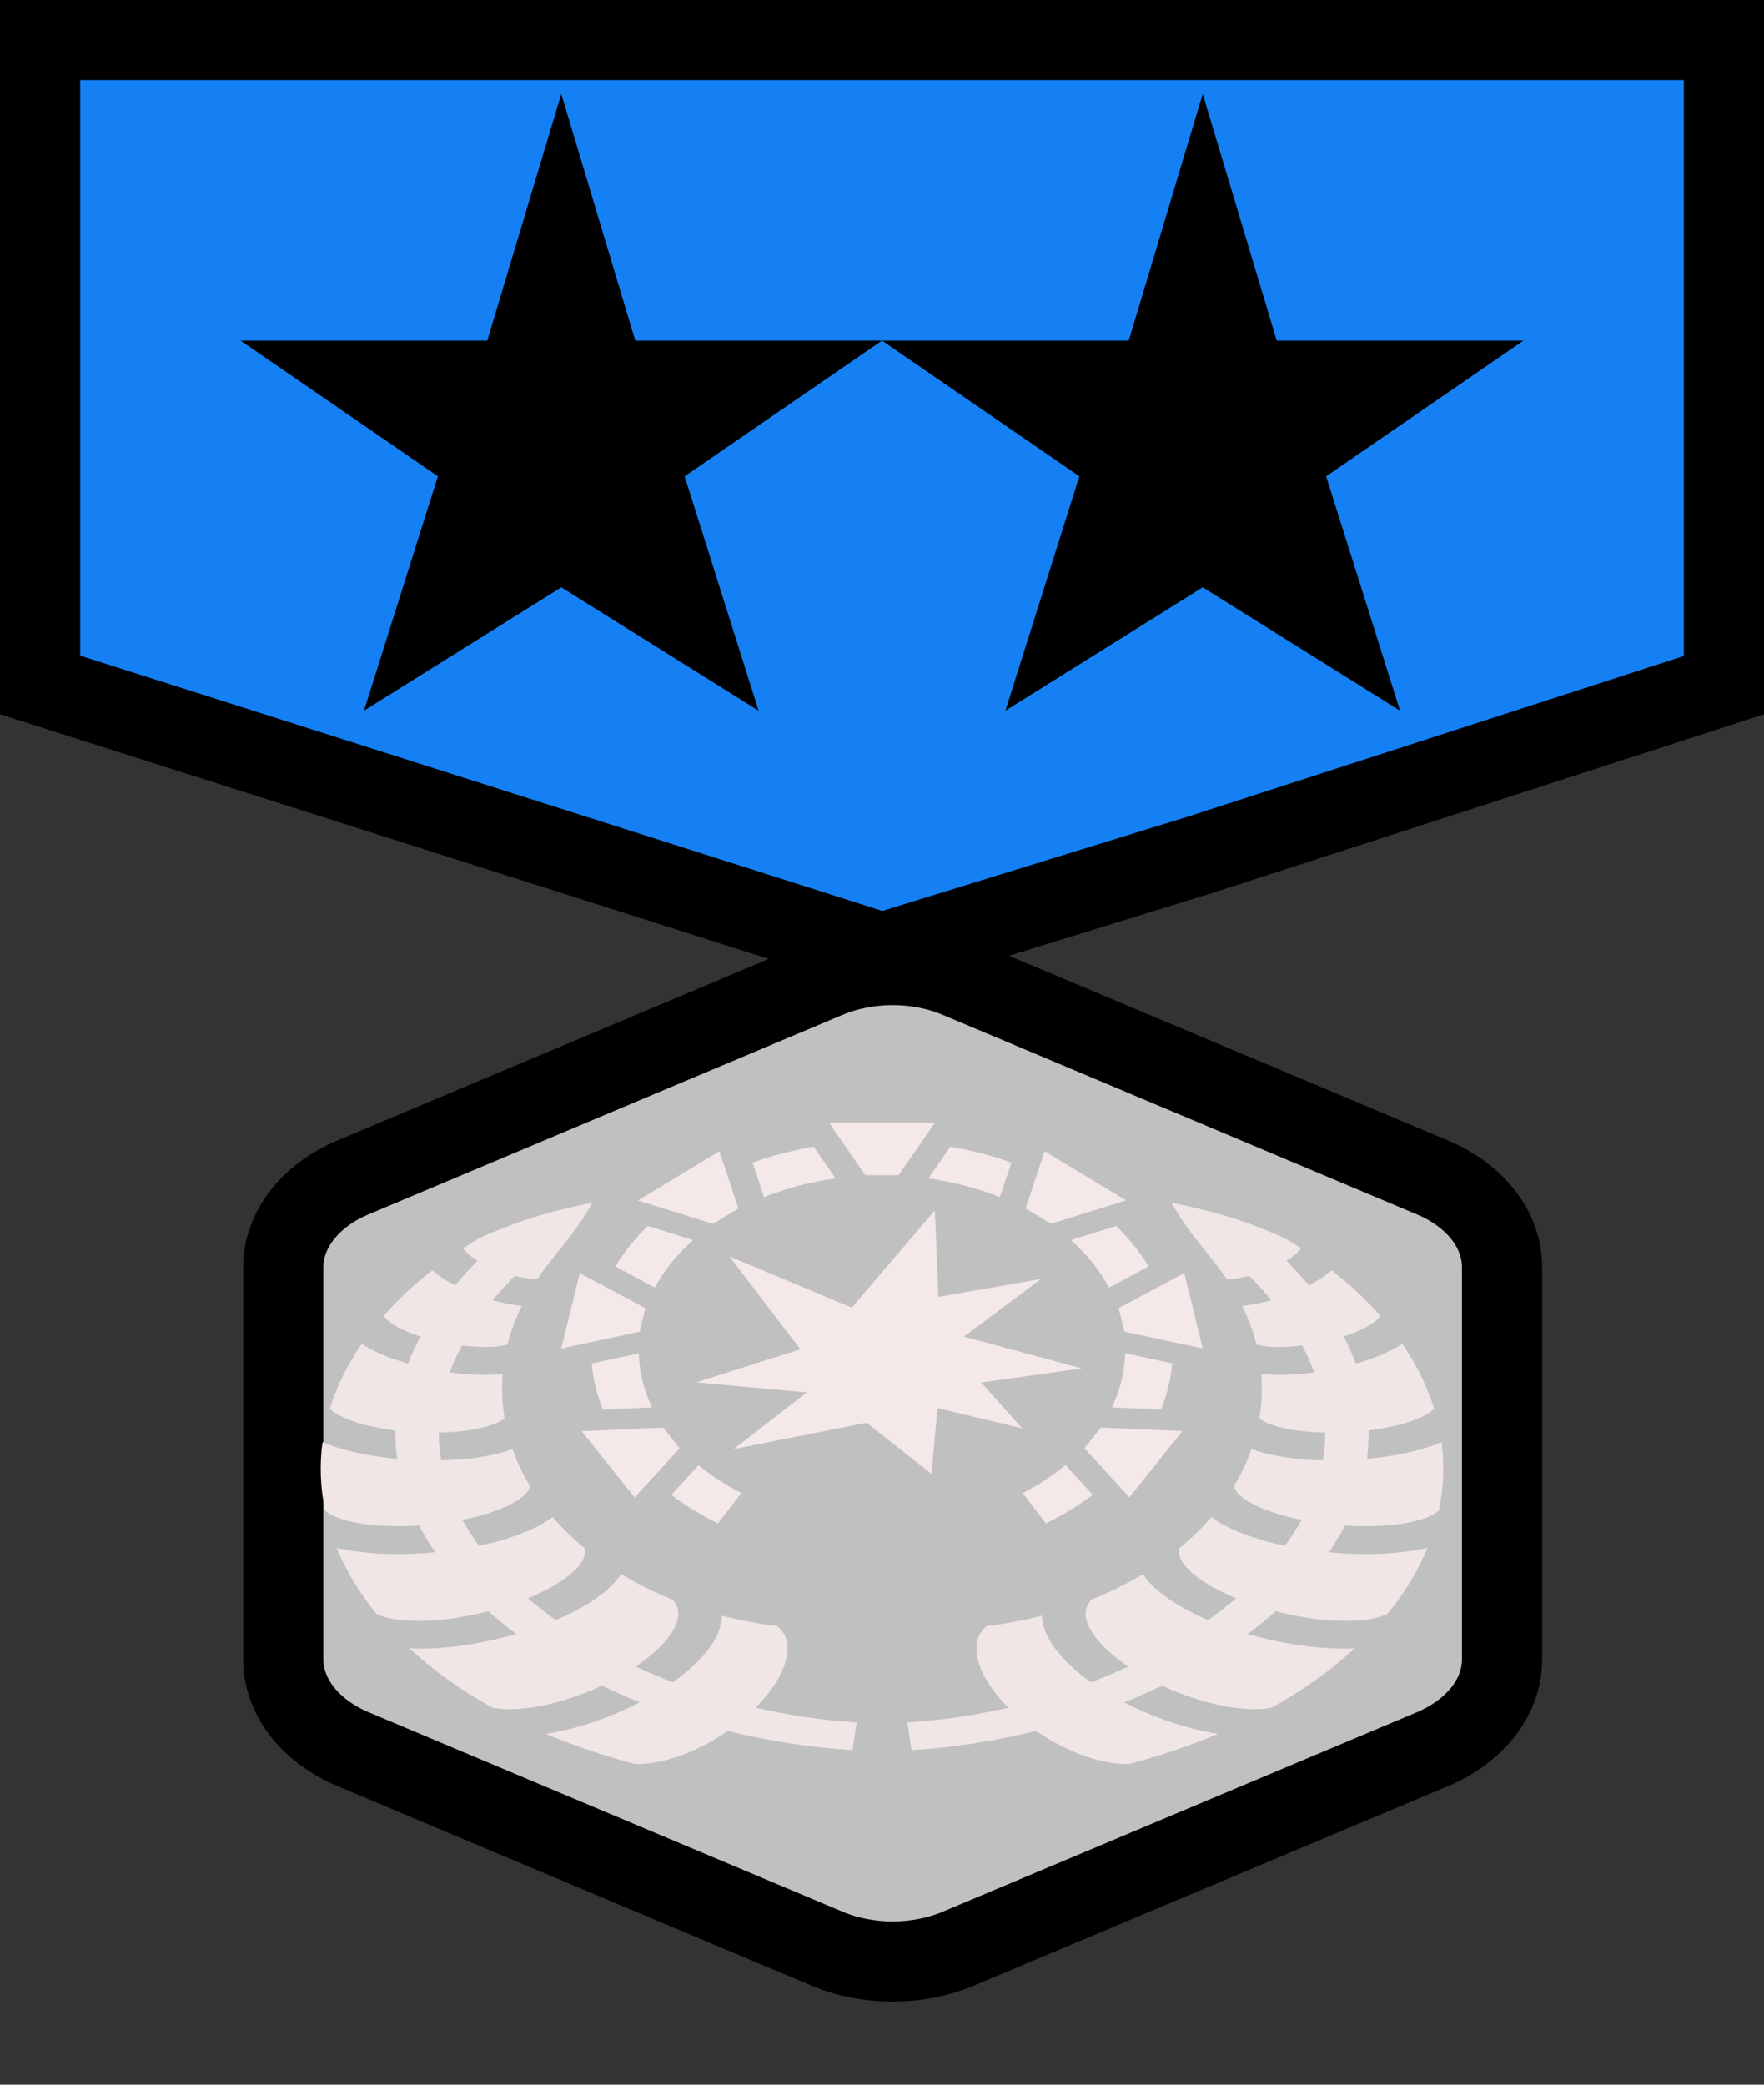 <svg width="22" height="26" viewBox="0 0 22 26" fill="none" xmlns="http://www.w3.org/2000/svg">
<rect x="0" y="0" width="22" height="26" fill="#333333" stroke="none"/>
<path d="M21.5 0.5V8.545L14.974 10.659L11.002 11.885L0.5 8.543V0.5H8.25H15.125H21.5Z" fill="#1580F3" stroke="black"/>
<path d="M10.313 12.197C10.564 12.091 10.846 12.036 11.133 12.036C11.42 12.036 11.702 12.091 11.953 12.197L17.864 14.685C18.128 14.795 18.347 14.958 18.5 15.155C18.653 15.351 18.733 15.575 18.733 15.804V20.696C18.733 20.925 18.653 21.149 18.5 21.346C18.347 21.542 18.128 21.705 17.864 21.816L11.953 24.303C11.702 24.409 11.42 24.464 11.133 24.464C10.846 24.464 10.564 24.409 10.313 24.303L4.402 21.815C4.139 21.704 3.92 21.542 3.767 21.346C3.614 21.149 3.534 20.925 3.533 20.697V15.804C3.533 15.575 3.614 15.351 3.767 15.155C3.919 14.958 4.139 14.795 4.402 14.685L10.313 12.197Z" fill="#C0C0C0" stroke="black"/>
<path d="M10.337 14L10.793 14.657H11.207L11.662 14H10.337ZM10.147 14.301C9.883 14.347 9.628 14.413 9.386 14.5L9.529 14.931C9.807 14.819 10.108 14.74 10.421 14.697L10.147 14.301ZM11.852 14.301L11.578 14.697C11.891 14.74 12.192 14.82 12.47 14.931L12.614 14.5C12.371 14.413 12.116 14.347 11.852 14.301ZM13.028 14.358L12.791 15.072L13.108 15.263L14.043 14.971L13.028 14.358ZM8.972 14.358L7.956 14.972L8.892 15.264L9.209 15.072L8.972 14.358ZM11.659 15.096L10.623 16.309L9.096 15.669L9.982 16.828L8.683 17.241L10.063 17.366L9.149 18.074L10.807 17.744L11.617 18.382L11.692 17.562L12.747 17.814L12.236 17.242L13.494 17.067L12.021 16.67L12.985 15.951L11.704 16.175L11.659 15.096ZM13.92 15.29L13.355 15.466C13.556 15.645 13.717 15.845 13.831 16.059L14.325 15.795C14.217 15.616 14.081 15.447 13.92 15.29ZM8.079 15.29C7.918 15.447 7.782 15.617 7.674 15.795L8.168 16.059C8.282 15.845 8.443 15.645 8.644 15.467L8.079 15.29ZM14.77 15.877L13.951 16.315L14.023 16.608L15 16.818L14.77 15.877ZM7.23 15.878L7 16.819L7.977 16.609L8.049 16.316L7.23 15.878ZM14.032 16.878C14.026 17.114 13.969 17.341 13.867 17.553L14.48 17.579C14.557 17.392 14.603 17.199 14.62 17.004L14.032 16.878ZM7.967 16.879L7.379 17.005C7.396 17.2 7.443 17.393 7.519 17.58L8.132 17.553C8.031 17.341 7.973 17.115 7.967 16.879ZM13.73 17.804L13.524 18.062L14.085 18.675L14.748 17.848L13.73 17.804ZM8.27 17.805L7.253 17.849L7.915 18.676L8.477 18.063L8.27 17.805ZM13.289 18.273C13.13 18.404 12.951 18.521 12.754 18.622L13.045 19C13.256 18.896 13.452 18.776 13.628 18.643L13.289 18.273ZM8.711 18.274L8.372 18.644C8.548 18.777 8.743 18.896 8.954 19L9.245 18.622C9.049 18.522 8.87 18.405 8.711 18.274Z" fill="#F4E8E8"/>
<path d="M7.388 15C6.87 15.105 6.465 15.22 5.966 15.449C5.901 15.488 5.837 15.528 5.775 15.568C5.782 15.579 5.793 15.591 5.809 15.61C5.839 15.644 5.891 15.684 5.956 15.724C5.857 15.825 5.763 15.927 5.676 16.032C5.567 15.976 5.47 15.913 5.392 15.843C5.165 16.02 4.963 16.209 4.788 16.407C4.799 16.437 4.834 16.47 4.9 16.515C4.978 16.567 5.101 16.622 5.243 16.669C5.183 16.782 5.132 16.895 5.09 17.007C4.87 16.945 4.669 16.863 4.511 16.76C4.332 17.02 4.2 17.291 4.114 17.569C4.154 17.614 4.224 17.655 4.331 17.699C4.481 17.761 4.696 17.812 4.93 17.841C4.929 17.96 4.937 18.078 4.954 18.195C4.617 18.164 4.292 18.098 4.027 17.988L4.022 17.987C3.984 18.27 3.995 18.555 4.054 18.837C4.123 18.902 4.237 18.948 4.407 18.984C4.626 19.031 4.924 19.046 5.227 19.027C5.286 19.14 5.353 19.252 5.428 19.36C5.015 19.399 4.593 19.39 4.228 19.312C4.218 19.31 4.208 19.307 4.198 19.305C4.315 19.59 4.482 19.866 4.696 20.128C4.801 20.18 4.943 20.206 5.131 20.214C5.406 20.226 5.756 20.182 6.09 20.096C6.2 20.194 6.316 20.288 6.438 20.379C6.007 20.503 5.54 20.577 5.106 20.559C5.4 20.83 5.746 21.078 6.136 21.296C6.261 21.323 6.41 21.323 6.59 21.301C6.874 21.266 7.206 21.164 7.507 21.023C7.659 21.097 7.817 21.166 7.978 21.232C7.624 21.415 7.221 21.559 6.81 21.625C7.157 21.772 7.527 21.897 7.914 21.999C8.06 22.006 8.218 21.981 8.397 21.926C8.624 21.857 8.863 21.736 9.077 21.588C9.581 21.713 10.104 21.796 10.631 21.827L10.684 21.482C10.262 21.457 9.839 21.393 9.426 21.297C9.629 21.092 9.769 20.868 9.808 20.678C9.843 20.509 9.811 20.379 9.696 20.281C9.458 20.252 9.227 20.208 9.005 20.151C9 20.271 8.955 20.392 8.881 20.505C8.77 20.674 8.599 20.835 8.392 20.982C8.233 20.92 8.079 20.855 7.929 20.785C8.125 20.652 8.282 20.507 8.37 20.373C8.482 20.202 8.493 20.066 8.388 19.95C8.159 19.859 7.945 19.752 7.746 19.631C7.694 19.711 7.623 19.787 7.539 19.855C7.377 19.988 7.167 20.106 6.931 20.206C6.809 20.118 6.693 20.028 6.583 19.934C6.795 19.847 6.976 19.747 7.1 19.645C7.249 19.523 7.313 19.415 7.291 19.31C7.142 19.187 7.009 19.057 6.892 18.921C6.824 18.971 6.749 19.016 6.666 19.056C6.466 19.152 6.228 19.226 5.974 19.279C5.897 19.173 5.827 19.066 5.767 18.956C5.986 18.911 6.185 18.851 6.329 18.781C6.498 18.7 6.59 18.623 6.611 18.535C6.521 18.385 6.447 18.231 6.392 18.074C6.337 18.094 6.28 18.111 6.22 18.126C6 18.181 5.755 18.208 5.503 18.214C5.483 18.099 5.473 17.983 5.472 17.867C5.678 17.863 5.87 17.841 6.017 17.804C6.153 17.771 6.242 17.734 6.293 17.689C6.263 17.505 6.255 17.32 6.269 17.136C6.25 17.138 6.231 17.14 6.212 17.141C6.016 17.154 5.811 17.144 5.609 17.116C5.649 17.005 5.7 16.893 5.76 16.781C5.904 16.799 6.041 16.804 6.152 16.797C6.229 16.791 6.286 16.782 6.329 16.77C6.37 16.607 6.429 16.446 6.506 16.288C6.382 16.274 6.261 16.249 6.144 16.216C6.229 16.113 6.322 16.012 6.42 15.912C6.491 15.93 6.559 15.943 6.618 15.949C6.65 15.952 6.677 15.954 6.7 15.954C6.757 15.868 6.819 15.784 6.886 15.703C7.06 15.484 7.253 15.254 7.388 15ZM14.611 15C14.747 15.254 14.94 15.484 15.114 15.703C15.181 15.785 15.244 15.869 15.3 15.954C15.323 15.954 15.35 15.952 15.382 15.949C15.44 15.943 15.509 15.93 15.58 15.912C15.679 16.011 15.771 16.113 15.857 16.216C15.739 16.249 15.617 16.274 15.494 16.288C15.569 16.444 15.629 16.605 15.67 16.77C15.714 16.783 15.771 16.791 15.848 16.797C15.959 16.804 16.097 16.799 16.241 16.781C16.299 16.892 16.349 17.003 16.39 17.117C16.188 17.144 15.984 17.154 15.788 17.141C15.769 17.14 15.749 17.138 15.73 17.136C15.745 17.32 15.738 17.505 15.707 17.689C15.759 17.734 15.847 17.771 15.983 17.804C16.13 17.841 16.322 17.863 16.527 17.867C16.527 17.983 16.517 18.099 16.497 18.214C16.245 18.208 16 18.181 15.78 18.126C15.721 18.111 15.664 18.094 15.608 18.074C15.553 18.231 15.48 18.385 15.389 18.535C15.411 18.622 15.502 18.7 15.67 18.781C15.815 18.851 16.013 18.911 16.233 18.956C16.172 19.066 16.102 19.173 16.026 19.279C15.772 19.226 15.534 19.152 15.335 19.056C15.252 19.016 15.175 18.971 15.108 18.921C14.989 19.059 14.856 19.189 14.709 19.31C14.686 19.415 14.751 19.523 14.9 19.645C15.023 19.746 15.205 19.847 15.416 19.934C15.307 20.028 15.191 20.118 15.069 20.206C14.833 20.106 14.623 19.988 14.461 19.855C14.377 19.787 14.306 19.711 14.254 19.632C14.056 19.752 13.841 19.859 13.612 19.95C13.507 20.066 13.518 20.202 13.631 20.373C13.719 20.507 13.876 20.652 14.071 20.785C13.921 20.855 13.767 20.92 13.608 20.982C13.401 20.835 13.231 20.674 13.12 20.505C13.046 20.392 13 20.271 12.995 20.151C12.772 20.209 12.54 20.252 12.303 20.281C12.189 20.379 12.157 20.509 12.191 20.678C12.231 20.868 12.371 21.092 12.575 21.298C12.162 21.393 11.739 21.457 11.317 21.482L11.368 21.827C11.896 21.795 12.419 21.713 12.923 21.588C13.137 21.736 13.377 21.857 13.604 21.926C13.783 21.981 13.941 22.006 14.087 21.999C14.474 21.897 14.844 21.772 15.191 21.625C14.78 21.559 14.376 21.415 14.022 21.232C14.183 21.167 14.34 21.097 14.492 21.023C14.793 21.164 15.127 21.266 15.411 21.301C15.59 21.323 15.738 21.323 15.864 21.296C16.254 21.078 16.601 20.831 16.895 20.559C16.46 20.577 15.993 20.503 15.562 20.379C15.684 20.288 15.8 20.194 15.91 20.096C16.244 20.182 16.594 20.226 16.869 20.214C17.057 20.206 17.199 20.18 17.304 20.128C17.518 19.866 17.685 19.59 17.802 19.305C17.792 19.307 17.782 19.31 17.773 19.312C17.407 19.39 16.985 19.399 16.573 19.36C16.648 19.251 16.715 19.14 16.774 19.027C17.076 19.046 17.374 19.031 17.592 18.984C17.763 18.948 17.878 18.902 17.946 18.837C18.005 18.555 18.016 18.27 17.978 17.987L17.974 17.988C17.709 18.098 17.384 18.164 17.047 18.195C17.063 18.078 17.072 17.96 17.07 17.841C17.305 17.811 17.52 17.761 17.67 17.699C17.776 17.655 17.846 17.614 17.885 17.569C17.8 17.291 17.667 17.02 17.489 16.76C17.331 16.863 17.13 16.945 16.911 17.007C16.868 16.893 16.816 16.78 16.757 16.669C16.899 16.622 17.022 16.567 17.1 16.515C17.165 16.471 17.201 16.438 17.213 16.407C17.037 16.209 16.835 16.02 16.608 15.843C16.53 15.913 16.433 15.976 16.325 16.032C16.238 15.927 16.144 15.825 16.044 15.724C16.11 15.684 16.161 15.643 16.191 15.61C16.207 15.592 16.218 15.579 16.225 15.569C16.163 15.528 16.099 15.488 16.034 15.449C15.535 15.22 15.129 15.105 14.611 15Z" fill="#F0E6E6"/>
<g clip-path="url(#clip0_715_2028)">
<path d="M19 4.248H15.923L15 1.172L14.077 4.248H11L13.461 5.941L12.539 8.864L15 7.325L17.461 8.864L16.539 5.941L19 4.248Z" fill="black"/>
</g>
<g clip-path="url(#clip1_715_2028)">
<path d="M11 4.248H7.923L7 1.172L6.077 4.248H3L5.461 5.941L4.539 8.864L7 7.325L9.461 8.864L8.539 5.941L11 4.248Z" fill="black"/>
</g>
<defs>
<clipPath id="clip0_715_2028">
<rect width="8" height="8" fill="white" transform="translate(11 1)"/>
</clipPath>
<clipPath id="clip1_715_2028">
<rect width="8" height="8" fill="white" transform="translate(3 1)"/>
</clipPath>
</defs>
</svg>

